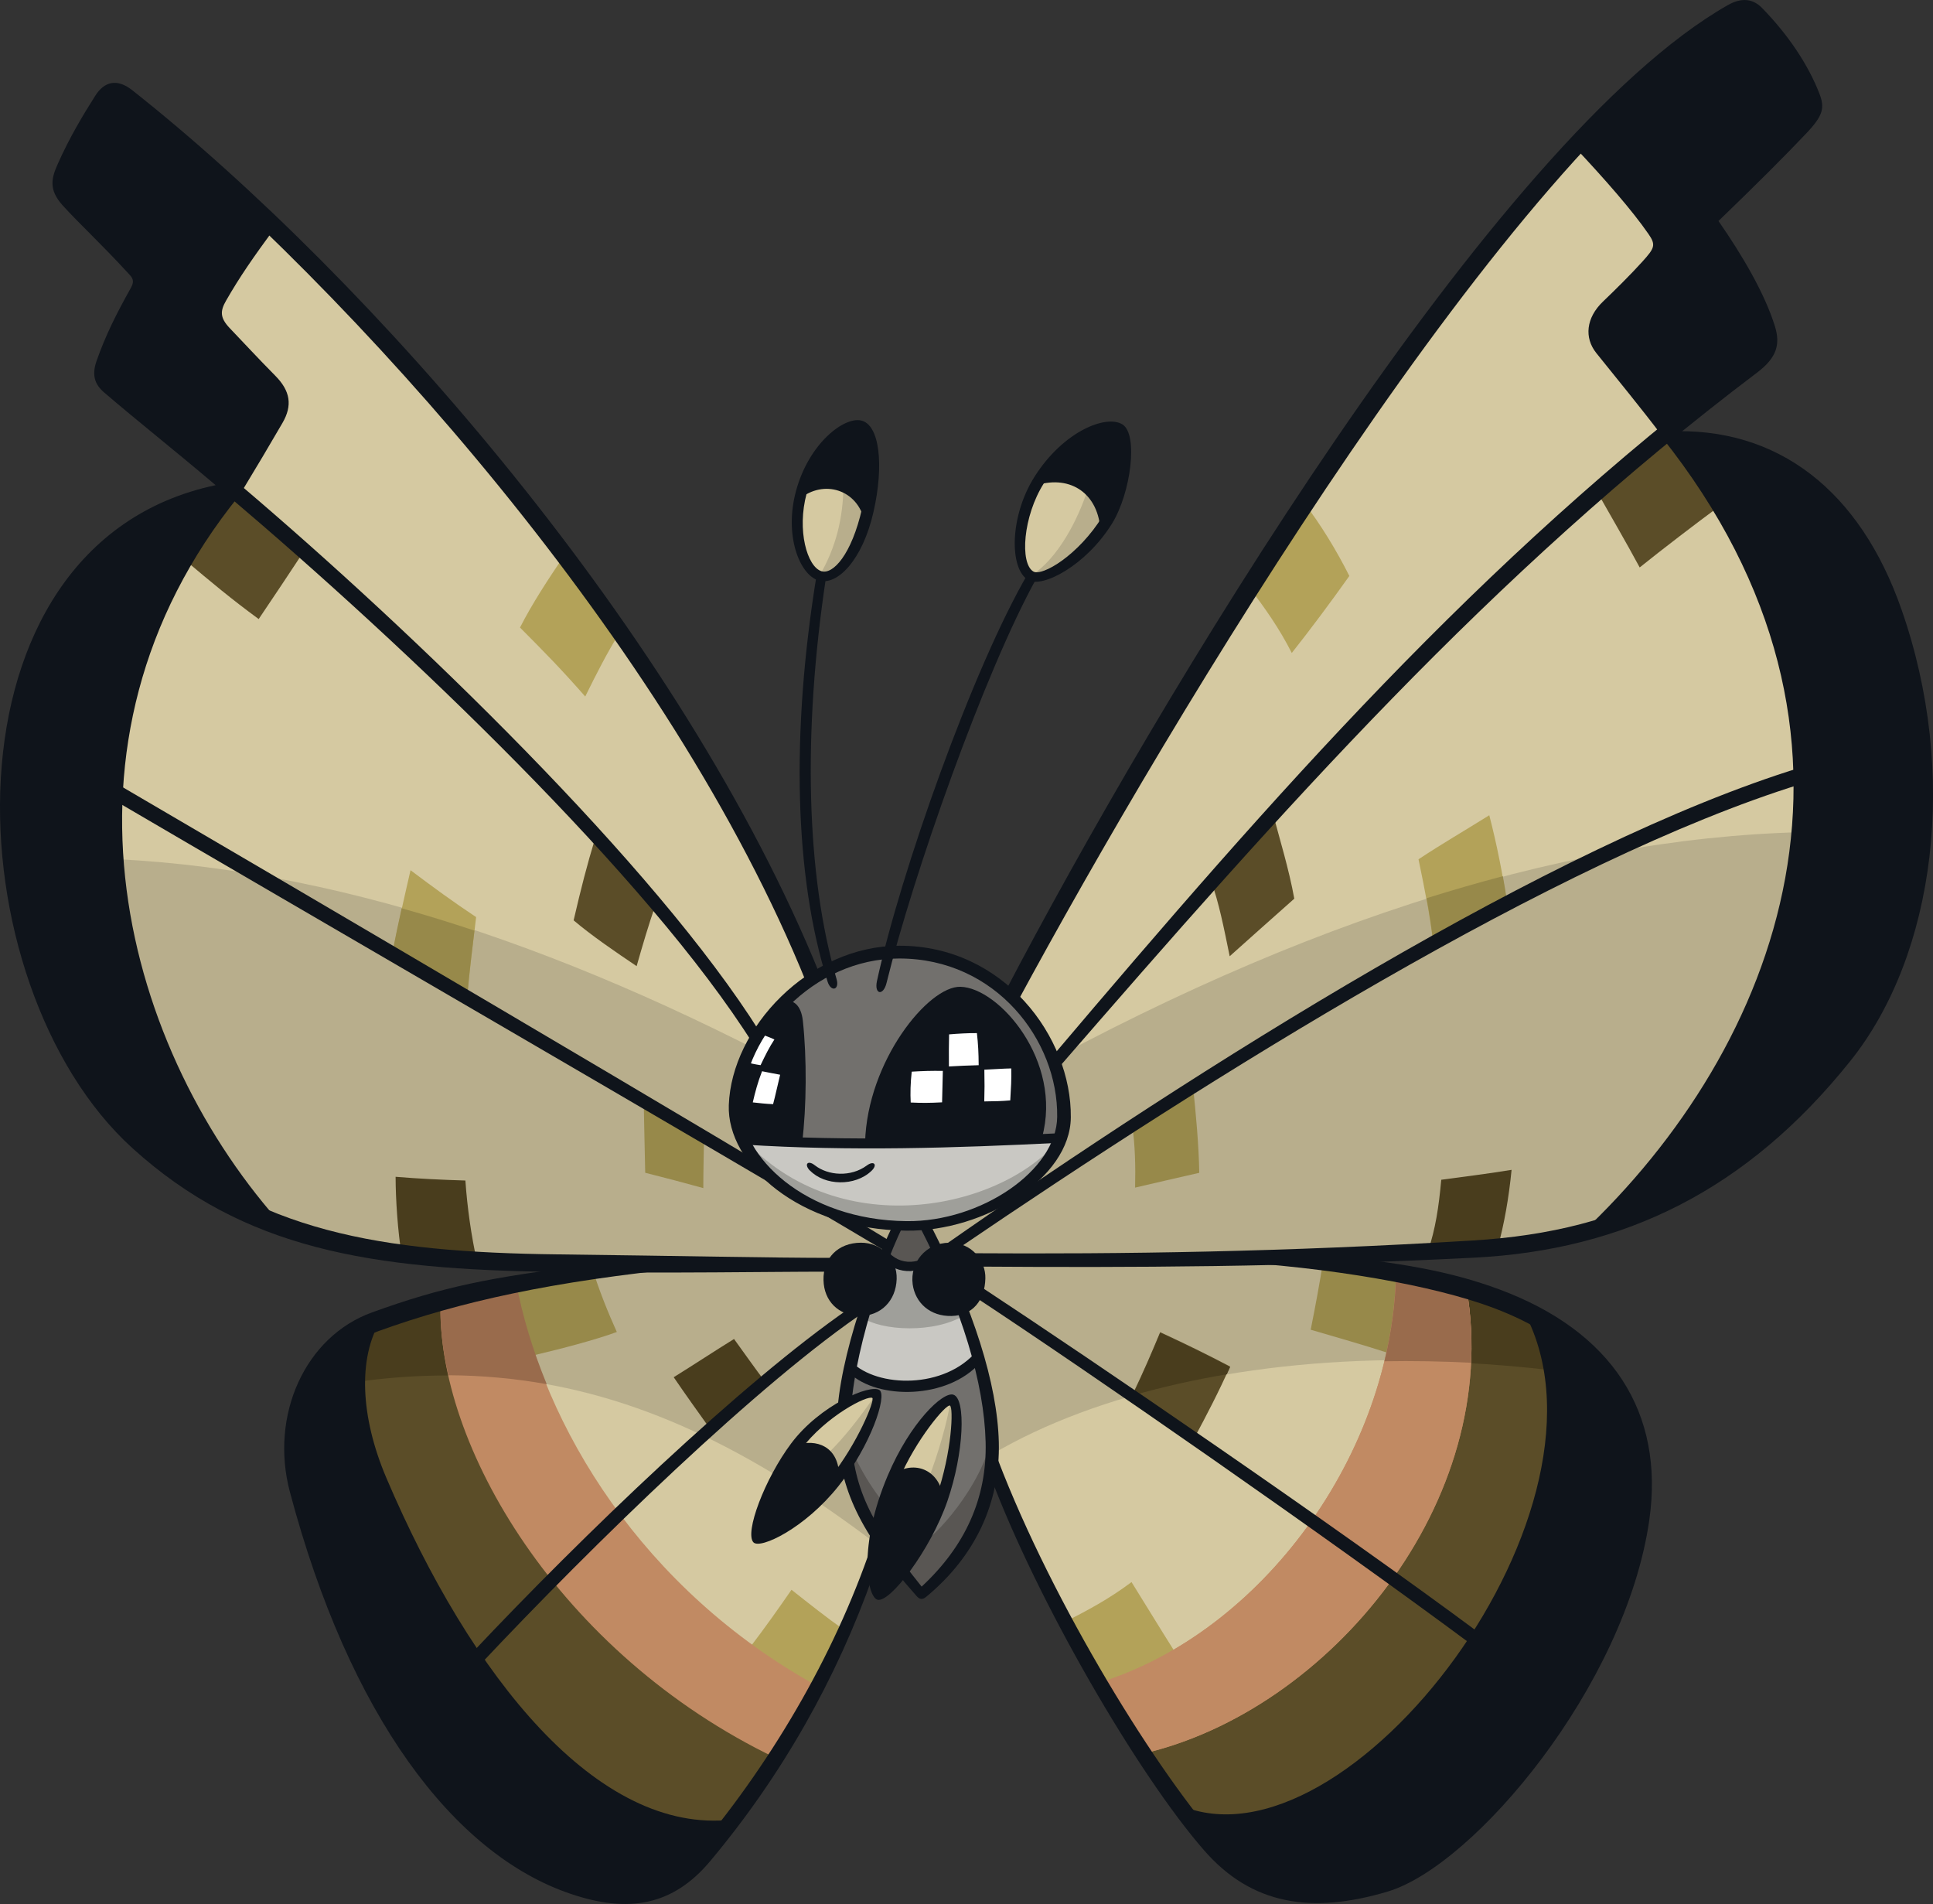 <?xml version="1.0" encoding="UTF-8"?>
<!-- Created with Inkscape (http://www.inkscape.org/) -->
<svg version="1.1" viewBox="0 0 313.04 308.28" xmlns="http://www.w3.org/2000/svg">
 <rect x="0" y="0" width="313.04" height="308.28" fill="#333333" stroke="none"/>
 <g transform="translate(-1)" stroke-width="14.431">
  <path d="m205.72 203.45c16.105 1.154 28.545 3.289 37.536 6.624 18.111 6.739 25.601 20.03 23.277 35.717-3.739 25.37-27.419 54.839-41.216 58.98-11.992 3.592-21.286 1.849-28.285-6.206-11.112-12.757-27.16-39.541-35.429-62.271 0.368-8.327-1.632-19.165-8.111-32.441 14.33 0.014 38.676-0.164 52.227-0.409" fill="#0f141b"/>
  <path d="m192.87 293.44c27.967 10.737 73.065-49.11 56.224-80.786-1.804-0.937-3.768-1.816-5.859-2.598-8.991-3.334-21.43-5.47-37.536-6.624-13.551 0.245-37.896 0.417-52.227 0.409 6.479 13.291 8.471 24.129 8.11 32.441 7.288 20.045 20.622 43.221 31.287 57.176" fill="#5b4d28"/>
  <path d="m252.14 221.85c-0.577-3.129-1.571-6.119-3.043-8.89-1.804-0.953-3.768-1.82-5.859-2.598-8.991-3.35-21.43-5.47-37.536-6.638-13.551 0.245-37.896 0.417-52.227 0.409 6.263 12.829 8.313 23.378 8.125 31.561 21.43-12.628 55.07-18.083 90.542-13.84" fill="#493d1d"/>
  <path d="m227.11 205.9c-6.234-1.096-13.349-1.919-21.372-2.495-13.565 0.245-37.911 0.417-52.227 0.409 6.48 13.276 8.457 24.129 8.096 32.441 4.286 11.747 10.636 24.576 17.317 35.991l21.82-0.205 33.379-41.273z" fill="#d5c9a1"/>
  <path d="m231.12 220.22-4.013-14.215c-6.235-1.096-13.335-1.919-21.373-2.495-13.565 0.245-37.911 0.417-52.227 0.409 6.263 12.815 8.312 23.364 8.125 31.561 17.13-10.102 42.053-15.615 69.487-15.254" fill="#b8ae8c"/>
  <path d="m307.57 99.128c-6.494-18.501-19.598-29.902-38.647-27.564 5.109-4.243 10.347-8.399 15.73-12.469 2.409-1.82 3.219-3.739 2.524-6.119-1.645-5.671-5.282-11.17-9.337-17.52 6.119-5.888 10.708-10.635 14.691-14.835 2.049-2.164 2.454-3.289 1.759-5.123-2.033-5.426-5.585-10.03-8.991-13.508-1.154-1.182-2.524-0.982-3.882-0.205-38.531 22.354-95.29 119.2-116.69 159.55l-13.897 37.146c1.113 2.25 1.69 3.449 2.643 5.498 25.529 0.164 54.911 0.205 86.14-1.718 27.362-1.661 44.722-12.829 59.673-31.388 14.72-18.241 16.394-48.633 8.284-71.752" fill="#0f141b"/>
  <path d="m270.92 70.084c-3.71-4.936-5.743-7.389-10.621-13.464-1.661-2.066-1.084-4.792 0.982-6.783 2.626-2.495 4.387-4.128 6.609-6.609 2.078-2.295 2.569-3.637 1.084-5.773-3.088-4.459-7.908-9.986-12.151-14.503-35.01 37.464-74.913 106.16-92.071 138.51l-13.897 37.161c1.113 2.238 1.69 3.449 2.643 5.484 25.529 0.164 54.911 0.205 86.14-1.702 7.013-0.434 13.364-1.501 19.194-3.129 49.11-46.382 37.896-98.464 12.093-129.19" fill="#d5c9a1"/>
  <path d="m239.63 202.22c7.013-0.434 13.377-1.485 19.193-3.129 22.368-21.113 32.211-43.409 33.885-64.349-39.542 0.994-84.48 15.254-134.54 44.174l-7.317 19.525c1.113 2.25 1.69 3.449 2.643 5.484 25.529 0.164 54.925 0.205 86.14-1.702" fill="#b8ae8c"/>
  <path d="m106.92 204.67c-20.103 2.09-31.937 4.503-45.141 9.265-8.067 2.917-15.759 13.609-12.165 27.174 10.477 39.455 28.126 58.677 44.246 64.118 9.322 3.146 15.788 1.473 21.214-5.008 13.767-16.452 23.018-34.534 28.357-51.274-10.506-12.656-4.748-31.446-0.041-43.655-10.521-0.327-23.985-0.503-36.468-0.622" fill="#0f141b"/>
  <path d="m143.41 205.08c-10.521-0.327-23.985-0.503-36.468-0.622-20.103 2.107-31.936 4.517-45.141 9.279-0.164 0.041-0.327 0.123-0.507 0.205-3.608 6.624-2.712 16.481 1.154 25.558 12.555 29.454 32.759 58.187 56.354 55.907 11.747-15.182 19.814-31.46 24.663-46.656-10.521-12.656-4.762-31.446-0.041-43.655" fill="#5b4d28"/>
  <path d="m143.41 205.08c-10.521-0.327-23.985-0.503-36.468-0.622-20.103 2.107-31.936 4.517-45.141 9.279-0.164 0.041-0.327 0.123-0.507 0.205-1.514 2.786-2.238 6.134-2.266 9.77 31.143-4.272 56.123 5.239 83.99 26.366 0.164-0.434 0.286-0.879 0.446-1.329-10.52-12.656-4.762-31.446-0.041-43.655" fill="#493d1d"/>
  <path d="m133.35 272.99c4.258-8.082 7.62-16.178 10.116-23.999-10.52-12.642-4.748-31.431-0.041-43.655-10.52-0.327-23.985-0.503-36.468-0.605-8.76 0.908-15.946 1.89-22.354 3.088l-1.775 19.785 31.374 43.698z" fill="#d5c9a1"/>
  <path d="m143.41 205.08c-10.521-0.327-23.985-0.503-36.468-0.622-8.76 0.924-15.946 1.906-22.368 3.105l-1.399 15.643c20.752 2.221 39.527 11.459 59.846 26.857 0.123-0.434 0.286-0.879 0.446-1.329-10.521-12.656-4.762-31.446-0.041-43.655" fill="#b8ae8c"/>
  <path d="m132.73 158.45c-21.734-53.713-71.854-111.54-111.12-142.91-1.559-1.24-2.929-0.765-3.866 0.72-2.266 3.534-4.054 6.234-6.047 10.722-0.851 1.919-0.953 3.534 0.634 5.239 2.9 3.105 6.336 6.884 10.809 11.747 0.953 1.039 0.896 1.747 0.205 2.974-2.05 3.649-3.837 7.403-5.412 11.906-0.503 1.456-0.286 2.483 0.851 3.449 5.729 4.921 12.901 10.997 20.088 17.072-47.132 7.36-44.087 79.025-15.138 105.25 18.515 16.755 40.133 19.583 67.524 19.915 21.358 0.245 39.469 0.245 52.126 0.536 0.982-2.209 1.89-4.344 2.986-6.609z" fill="#0f141b"/>
  <path d="m44.578 35.722c-3.289 4.488-5.614 7.937-7.937 12.007-1.096 1.919-1.559 3.477 0.548 5.585 2.107 2.107 4.805 5.08 7.591 7.865 2.021 2.021 2.381 4.214 1.096 6.408-2.279 3.939-4.025 6.869-6.971 11.761-32.34 39.773-19.814 89.849 6.653 118.63 13.392 5.109 28.415 6.321 45.747 6.537 21.344 0.245 39.455 0.245 52.111 0.536 0.994-2.221 1.89-4.358 3.003-6.624l-13.666-39.989c-17.664-43.669-54.074-90.037-88.175-122.71" fill="#d5c9a1"/>
  <path d="m45.56 198.13c13.392 5.109 28.415 6.321 45.747 6.537 21.344 0.245 39.455 0.245 52.111 0.532 0.994-2.221 1.89-4.358 3.003-6.624l-6.84-20.016c-41.158-23.061-81.075-37.536-119.75-39.455 1.587 22.527 11.704 43.77 25.731 59.024" fill="#b8ae8c"/>
  <path d="m101.36 102.4c-2.062 3.334-3.768 6.682-5.585 10.376-3.882-4.43-6.624-7.216-10.564-11.17 1.947-3.825 4.488-7.707 7.158-11.646 2.958 4.098 5.441 7.591 8.991 12.44" fill="#b3a259"/>
  <path d="m50.182 89.31c-2.553 3.882-4.676 7.043-7.288 10.924-4.546-3.334-7.648-5.945-11.834-9.467 2.005-3.363 5.022-7.634 7.822-11.227 3.318 3.117 7.028 6.075 11.3 9.77" fill="#5b4d28"/>
  <path d="m76.649 161.72c0.417-4.979 0.965-8.919 1.456-13.233-3.579-2.369-6.984-4.849-10.621-7.591-0.965 4.199-2.005 8.688-2.974 13.666 4.604 2.872 6.999 4.286 12.137 7.158" fill="#b3a259"/>
  <path d="m107.13 146.59c-1.039 2.974-2.062 6.436-3.031 9.842-3.346-2.25-7.345-4.979-10.203-7.418 1.211-5.21 2.123-8.803 3.522-13.407 4.042 4.33 6.061 6.595 9.712 10.982" fill="#5b4d28"/>
  <path d="m133.35 272.99c1.804-3.363 2.671-5.253 4.459-9.005-2.888-2.033-5.686-4.257-8.63-6.581-2.033 2.945-4.358 6.234-6.508 9.034l4.834 4.95z" fill="#b3a259"/>
  <path d="m212.26 81.538c2.467 3.129 5.268 7.721 7.259 11.718-3.129 4.402-6.263 8.601-9.322 12.469-2.062-4.07-4.402-7.331-6.87-10.593 3.088-4.69 5.729-8.659 8.933-13.594" fill="#b3a259"/>
  <path d="m279.47 81.947c-3.866 2.855-9.12 6.869-12.93 9.929-2.193-4.07-4.791-8.529-6.984-12.397 3.997-3.665 7.966-6.984 11.343-9.626 2.769 3.637 5.008 6.48 8.572 12.093" fill="#5b4d28"/>
  <path d="m245.11 146.59c-0.736-4.993-1.73-9.986-2.929-14.59-4.272 2.671-7.534 4.531-11.459 7.129 1.068 5.195 1.861 9.063 2.397 13.854 3.927-2.18 7.923-4.113 11.992-6.393" fill="#b3a259"/>
  <path d="m207.07 131.45c1.141 4.329 2.671 9.265 3.534 14.056-3.796 3.391-7.071 6.263-10.462 9.322-0.994-4.863-1.73-8.586-3.003-12.18 3.248-3.579 6.177-6.985 9.929-11.199" fill="#5b4d28"/>
  <path d="m194.22 176.04c0.409 3.927 0.937 9.452 0.994 13.854-3.522 0.794-6.985 1.604-10.391 2.397 0.082-3.465 0-6.927-0.462-10.059 2.859-1.804 6.379-4.042 9.857-6.191" fill="#97894a"/>
  <path d="m243.6 201.81c0.994-3.665 1.73-7.721 2.193-12.397-4.128 0.679-7.995 1.141-11.387 1.604-0.409 4.459-0.937 7.937-2.135 11.531 3.088-0.205 7.273-0.286 11.328-0.736" fill="#493d1d"/>
  <path d="m178.92 272.58c-1.906-3.232-3.984-6.855-5.599-9.9 3.682-1.878 7.244-3.751 10.924-6.523 2.336 3.739 4.531 7.374 7.187 11.574l-5.498 4.719z" fill="#b3a259"/>
  <path d="m194.38 232.9c2.009-3.751 3.939-7.432 5.816-11.646-3.682-1.935-7.115-3.62-11.314-5.556-1.428 3.42-2.581 6.147-4.532 10.217 2.974 2.135 5.888 4.199 10.03 6.985" fill="#5b4d28"/>
  <path d="m227.56 206.31c-4.401-0.908-7.562-1.428-12.295-2.066-0.577 3.682-1.227 7.172-2.005 11.054 4.271 1.256 8.341 2.397 12.685 3.808l2.712-6.985z" fill="#97894a"/>
  <path d="m150.9 198.54c6.638 12.988 10.564 25.197 10.809 34.866 0.245 9.986-4.07 18.4-11.545 24.576-9.019-10.593-12.064-16.841-12.497-26.308-0.417-9.12 4.474-24.36 8.644-33.062 1.301 0.041 2.859 0.123 4.589-0.082" fill="#c9c8c3"/>
  <path d="m159.49 219.81c-5.412 6.35-16.842 5.946-20.81 1.804-0.736 3.694-1.125 7.172-0.994 10.03 0.434 9.467 3.477 15.716 12.497 26.308 7.475-6.162 11.805-14.576 11.545-24.562-0.082-4.113-0.88-8.688-2.238-13.58" fill="#72706d"/>
  <path d="m238.52 208.76c-3.42-0.994-7.23-1.849-11.444-2.598-0.593 29.223-21.719 58.187-48.186 66.34 2.369 4.025 4.748 7.894 7.115 11.459 30.233-6.942 58.389-40.87 52.515-75.201" fill="#c18a63"/>
  <path d="m153.03 202.63c-0.679-1.428-1.37-2.859-2.107-4.315-1.73 0.205-3.305 0.123-4.604 0.082-0.663 1.387-1.342 2.958-2.021 4.618 2.266 2.798 6.162 2.381 8.731-0.368" fill="#595653"/>
  <path d="m77.836 150.68c-3.939-1.313-7.865-2.524-11.79-3.62-0.52 2.352-1.039 4.806-1.546 7.389 4.604 2.872 6.999 4.3 12.151 7.157 0.327-4.07 0.765-7.461 1.182-10.924" fill="#97894a"/>
  <path d="m115.02 183.81c-0.041 2.614-0.123 5.888-0.123 8.558-3.289-0.908-6.018-1.632-9.409-2.483-0.123-4.676-0.123-6.739-0.245-11.718 3.796 2.18 6.162 3.42 9.77 5.643" fill="#97894a"/>
  <path d="m78.245 204.26c-0.908-4.07-1.571-8.688-1.878-13.118-3.956-0.123-7.475-0.286-11.3-0.605 0 3.71 0.368 8.933 0.965 12.57 3.346 0.462 7.172 0.896 12.209 1.154" fill="#493d1d"/>
  <path d="m133.35 272.99c-28.184-15.557-44.39-41.908-48.763-65.171-4.343 0.822-8.341 1.73-12.223 2.814-0.867 23.162 19.193 57.162 54.218 73.989 2.483-3.853 4.719-7.75 6.768-11.632" fill="#c18a63"/>
  <path d="m84.586 207.54c4.82-0.851 7.72-1.661 12.223-2.553 1.068 3.608 2.671 7.562 4.082 10.679-3.592 1.313-8.962 2.712-13.378 3.751l-3.649-6.422z" fill="#97894a"/>
  <path d="m125.04 223.9c-1.878-2.483-3.408-4.676-5.166-7.1-3.334 2.066-6.249 3.997-9.77 6.191 2.123 3.105 3.653 5.224 6.075 8.616 2.524-2.495 5.787-5.065 8.861-7.706" fill="#493d1d"/>
  <path d="m84.586 207.54" fill="#996b4c"/>
  <path d="m73.623 222.67c5.455 0.029 10.737 0.52 15.917 1.444-2.295-5.571-3.968-11.155-4.979-16.567-4.343 0.806-8.341 1.73-12.223 2.798-0.164 3.853 0.286 8.009 1.284 12.324" fill="#996b4c"/>
  <path d="m233.12 152.72c3.927-2.18 7.923-4.113 11.992-6.393-0.205-1.485-0.462-2.974-0.736-4.459-4.07 1.068-8.183 2.266-12.353 3.563 0.446 2.397 0.81 4.704 1.096 7.288" fill="#97894a"/>
  <path d="m238.52 208.76c-3.42-0.994-7.23-1.849-11.444-2.598-0.593 29.223-21.719 58.187-48.186 66.34 2.369 4.025 4.748 7.894 7.115 11.459 30.233-6.942 58.389-40.87 52.515-75.201" fill="#c18a63"/>
  <path d="m238.52 208.76c-3.42-0.994-7.23-1.849-11.444-2.598-0.082 4.791-0.749 9.568-1.878 14.243 4.589-0.082 9.279 0 14.027 0.245 0.164-3.939-0.029-7.923-0.708-11.906" fill="#996b4c"/>
  <path d="m184.4 225.95c4.835-1.387 9.958-2.54 15.283-3.436 0.164-0.409 0.368-0.765 0.532-1.17-3.682-1.935-7.115-3.62-11.314-5.556-1.415 3.408-2.585 6.119-4.503 10.16" fill="#493d1d"/>
  <path d="m140.55 213.26c3.117 2.266 11.877 2.671 16.654-0.327-1.399-3.825-2.614-6.552-4.228-10.174-2.614 2.814-6.422 2.814-8.688 0.205-1.268 3.26-2.324 6.076-3.739 10.304" fill="#9f9f9a"/>
  <path d="m137.76 230.85c1.976 9.337 11.199 18.559 12.974 18.602 0.953 0.015 9.539-8.688 10.968-17.361 0.965 10.246-6.018 22.585-11.444 25.514-6.811-7.157-12.223-15.312-12.498-26.755" fill="#595653"/>
  <g fill="#0f141b">
   <path d="m151.8 198.54c6.797 13.335 10.708 25.442 10.953 34.952 0.245 9.813-3.808 18.486-11.761 25.053-0.622 0.52-1.084 0.434-1.587-0.164-9.149-10.289-12.411-17.173-12.844-26.64-0.446-9.496 4.979-24.778 8.904-33.091l1.673 0.041c-3.882 8.082-8.818 23.538-8.37 33.004 0.417 9.149 2.9 14.518 11.487 25.197 6.927-6.422 10.607-14.186 10.362-23.437-0.245-9.438-3.768-21.416-10.636-34.779z"/>
   <path d="m153.35 203.45c-2.798 3.003-7.085 3.129-9.38 0.434l0.605-1.514c2.09 2.769 5.758 2.454 8.125-0.245z"/>
   <path d="m159.74 220.63c-5.268 5.974-16.625 6.046-21.2 1.673l0.327-1.82c4.185 4.243 15.182 4.474 20.362-1.788z"/>
   <path d="m135.35 205.9c-10.694 0-23.985 0.286-44.131 0.041-30.406-0.368-50.711-3.694-68.75-20.016-29.151-26.395-32.225-97.7 13.45-107.37-6.754-5.729-12.584-10.318-18.054-15.008-1.485-1.284-2.05-2.741-1.227-5.109 1.456-4.156 3.219-7.648 5.527-11.776 0.536-0.953 0.475-1.473-0.164-2.164-4.965-5.397-8.053-8.154-10.838-11.227-2.409-2.643-1.775-4.56-0.777-6.797 1.878-4.229 4.07-7.865 6.075-11.026 1.399-2.18 3.436-2.827 5.946-0.851 38.502 30.421 88.983 88.103 111.31 143.06l-2.094 1.53c-22.181-54.853-73.354-111.73-110.77-142.38-0.982-0.806-1.587-0.593-2.221 0.409-2.078 3.248-3.853 6.22-5.7 10.376-0.839 1.89-0.622 2.626 0.622 4.025 2.741 3.06 5.368 5.902 10.462 11.487 1.428 1.571 1.473 2.671 0.368 4.676-2.266 4.07-3.522 7.013-4.964 11.112-0.434 1.24-0.286 1.935 0.749 2.827 5.729 4.906 12.382 10.578 19.439 16.552l-1.792 2.581c-43.019 8.543-41.706 76.442-12.916 102.52 17.707 16.033 37.521 19.381 66.47 19.728 20.377 0.245 34.072 0.565 44.823 0.565z"/>
   <path d="m43.76 197.72c-26.337-28.3-38.243-78.881-5.657-118.7 2.958-4.936 4.56-7.663 6.826-11.559 1.17-2.021 1.039-3.146-0.937-5.152-2.814-2.859-5.325-5.369-7.648-7.793-2.369-2.467-2.295-4.474-0.879-6.941 2.25-3.927 4.647-7.519 8.211-12.382l1.804 1.759c-3.477 4.733-5.686 7.908-7.88 11.747-0.924 1.616-1.027 2.712 0.577 4.402 2.352 2.454 4.531 4.834 7.403 7.735 2.426 2.454 2.827 4.791 1.154 7.663-2.266 3.898-3.911 6.667-6.941 11.675-32.759 40.306-18.486 90.411 7.374 118.71z"/>
   <path d="m123 169.08c-17.058-27.088-56.368-64.479-84.914-88.666l1.514-2.152c28.401 24.071 67.481 61.838 84.48 88.882z"/>
   <path d="m144.48 202.63c-28.877-17.217-97.7-57.061-124.86-72.993l0.164-2.814c28.329 16.553 96.213 56.383 125.42 74.162z"/>
   <path d="m142.43 254.99c-5.932 16.783-14.778 32.456-26.395 46.324-6.075 7.273-13.291 8.486-22.614 5.325-19.035-6.422-35.876-28.934-45.473-65.071-3.289-12.382 2.438-25.168 13.32-29.079 11.357-4.113 19.035-5.7 35.602-7.706l15.643 0.462c-22.181 2.221-36.958 5.498-50.221 10.275-8.832 3.191-14.085 13.839-11.054 25.284 8.572 32.225 24.403 56.931 43.193 63.281 8.312 2.798 14.345 1.645 19.656-4.69 12.469-14.893 22.744-32.73 28.603-50.769z"/>
   <path d="m118.09 296.71c-20.233 1.878-41.302-20.117-56.744-56.339-4.141-9.712-4.401-19.28-1.301-25.659l2.585-0.908c-3.637 6.032-3.318 15.485 0.937 25.486 13.71 32.167 34.173 57.826 56.008 55.329z"/>
   <path d="m141.53 212.04c-17.39 11.617-44.621 38.156-62.804 57.509l-1.284-1.919c17.793-18.905 43.669-43.77 61.102-55.791z"/>
   <path d="m171.35 171.13c36.367-42.904 69.342-80.425 112.41-112.95 2.094-1.587 2.626-2.769 2.066-4.719-1.53-5.282-4.834-10.867-8.789-16.942-0.605-0.937-0.577-1.268 0.123-1.947 6.422-6.177 10.564-10.737 14.215-14.604 1.906-2.021 1.964-2.986 1.473-4.243-1.69-4.243-4.17-8.211-8.356-12.469-0.622-0.634-1.415-0.794-2.483-0.164-36.251 21.271-91.104 112.61-116.33 159.29l-1.906-1.788c24.403-46.714 79.127-138.18 117.01-159.75 2.352-1.358 4.199-0.965 5.556 0.434 4.286 4.373 7.504 9.25 9.279 13.811 0.908 2.324 0.679 3.563-2.033 6.436-3.592 3.796-8.038 8.226-14.287 14.258 3.866 5.556 7.504 11.747 9.149 17.072 0.896 2.945 0.286 5.066-2.917 7.49-43.12 32.571-76.514 70.367-113.39 112.87z"/>
   <path d="m270.1 70.493c-3.129-4.156-7.461-9.438-10.578-13.32-1.992-2.483-1.673-5.715 1.068-8.341 1.976-1.89 4.517-4.402 6.393-6.48 1.976-2.193 2.221-2.683 0.965-4.488-2.626-3.796-6.985-8.789-12.05-14.171l1.661-1.804c2.798 2.974 8.529 9.178 12.209 14.503 1.992 2.872 1.514 4.604-1.039 7.432-1.906 2.123-4.719 4.719-6.725 6.638-1.964 1.878-2.18 3.682-0.781 5.412 3.117 3.882 7.432 9.265 10.564 13.421z"/>
   <path d="m159.29 205.08c25.081 0.164 50.105 0.082 80.396-1.444 24.432-1.24 44.261-10.982 60.958-31.835 13.825-17.26 17.606-46.57 8.269-73.195-6.682-19.064-19.901-29.598-37.853-28.747l1.878 2.655c15.109-0.164 26.467 8.616 32.946 27.088 8.976 25.601 4.921 54.146-8.024 70.193-16.38 20.319-33.192 29.526-58.346 31.056-30.696 1.861-56.354 2.221-81.638 2.062z"/>
   <path d="m257.05 199.76c32.081-30.104 51.736-80.469 13.032-129.03l1.69-1.182c36.338 45.083 25.298 95.448-11.228 129.32z"/>
   <path d="m153.68 201.81c41.605-29.065 98.638-65.157 138.99-77.568v2.7c-39.801 12.338-95.564 47.363-136.42 75.158z"/>
   <path d="m161.78 234.13c8.456 23.234 25.442 51.144 36.41 63.757 6.004 6.898 15.124 9.337 26.64 5.657 12.382-3.956 35.804-31.373 39.859-57.855 2.409-15.788-5.022-27.679-22.037-34-9.495-3.522-25.702-6.465-44.448-7.562l16.12-1.027c13.537 1.268 21.777 2.814 29.454 5.657 18.241 6.769 26.813 19.886 24.317 37.363-3.837 26.828-28.386 55.979-42.37 60.15-12.31 3.665-22.036 2.18-29.771-6.725-10.665-12.238-27.001-40.278-34.621-60.683z"/>
   <path d="m191.93 292.21c27.304 12.05 73.484-48.705 55.604-80.296l3.031 1.632c16.119 32.643-28.545 91.119-56.614 81.32z"/>
   <path d="m239.54 266.44c-24.086-17.88-61.794-44.044-80.757-56.527l0.708-1.804c18.847 12.411 57.119 38.503 81.349 56.499z"/>
  </g>
  <path d="m140.22 68.857c-2.324-0.52-7.504 3.665-9.438 10.867-1.816 6.754 0.368 12.671 2.974 13.493 2.888 0.924 6.249-3.939 7.764-10.563 1.645-7.216 1.096-13.248-1.301-13.796" fill="#d5c9a1"/>
  <path d="m140.22 68.857c-2.324-0.52-7.49 3.665-9.438 10.838 3.637-2.54 9.034-1.645 10.621 3.42 0.029-0.164 0.082-0.286 0.123-0.462 1.645-7.216 1.096-13.248-1.297-13.796" fill="#0f141b"/>
  <path d="m182.32 69.675c-2.872-1.775-9.539 2.814-13.06 8.37-3.551 5.599-3.968 13.883-1.342 15.427 1.861 1.096 8.63-2.872 12.425-9.048 2.859-4.661 3.939-13.537 1.976-14.749" fill="#d5c9a1"/>
  <g fill="#0f141b">
   <path d="m182.32 69.675c-2.798-1.73-9.207 2.598-12.8 7.966 4.936-1.268 9.929 1.256 10.39 7.432l0.434-0.65c2.859-4.661 3.939-13.537 1.976-14.749"/>
   <path d="m140.42 201.81c-3.334 0.041-5.166 2.34-5.094 5.253 0.082 3.003 2.078 5.051 4.834 5.152 3.088 0.082 4.994-2.266 5.095-5.311 0.082-2.872-2.005-5.152-4.835-5.094"/>
   <path d="m154.7 201.81c-3.129 0.082-5.383 2.872-4.994 5.873 0.327 2.626 2.524 4.647 5.296 4.531 2.712-0.123 4.517-2.266 4.589-5.412 0.041-2.929-2.409-5.051-4.892-4.993"/>
  </g>
  <path d="m142.92 225.95c-1.084-0.851-8.37 2.324-13.017 8.543-4.661 6.205-7.201 13.926-6.307 14.878 0.908 0.937 8.096-3.608 12.512-9.149 4.878-6.119 7.591-13.666 6.812-14.273" fill="#d5c9a1"/>
  <path d="m129.75 234.54c-4.575 6.177-7.072 13.767-6.177 14.705 0.908 0.953 8.096-3.608 12.512-9.149 0.029-0.029 0.041-0.041 0.082-0.082 0.409-4.863-2.974-6.624-6.408-5.469" fill="#0f141b"/>
  <path d="m155.07 226.76c-1.113-0.368-6.364 5.585-9.38 12.671-4.531 10.679-3.551 18.501-2.324 18.891 1.227 0.409 7.692-8.399 10.145-15.514 2.467-7.115 2.986-15.6 1.559-16.047" fill="#d5c9a1"/>
  <path d="m143.37 258.26c1.182 0.368 7.173-7.706 9.828-14.648-0.082-4.661-4.142-6.609-7.576-4.042-4.43 10.563-3.477 18.299-2.25 18.688" fill="#0f141b"/>
  <path d="m120.13 178.9c0.409-11.357 11.458-24.807 26.496-24.807 16.047 0 26.842 13.551 26.712 26.698-0.082 9.366-13.955 17.852-25.514 17.635-17.202-0.327-28.011-10.434-27.693-19.525" fill="#72706d"/>
  <path d="m172.78 184.22c-17.534 0.81-33.899 1.342-51.606 0.286 3.072 7.317 12.786 13.926 26.655 14.201 10.232 0.205 22.267-6.451 24.951-14.475" fill="#c9c8c3"/>
  <path d="m130.12 184.63c0.777-6.364 0.72-14.128 0.082-19.641-0.245-2.25-1.342-2.831-2.872-2.238-4.517 4.373-9.38 15.326-6.162 21.473 3.003 0.123 4.878 0.245 8.947 0.409" fill="#0f141b"/>
  <path d="m168.98 184.22c3.404-12.151-6.826-23.393-12.541-23.711-4.315-0.245-14.171 11.574-14.604 24.274 7.157 0.164 16.913 0.041 27.145-0.565" fill="#0f141b"/>
  <g fill="#fff">
   <path d="m147.91 179.31c2.381 0.123 3.997 0.082 6.234-0.082 0.041-1.673 0.123-4.199 0.164-6.292-2.381 0.041-4.128 0.041-6.162 0.205-0.164 1.947-0.245 4.517-0.245 6.162"/>
   <path d="m159.86 172.77c0.082 2.221 0.123 3.825-0.029 6.306 2.352 0 3.232-0.029 5.34-0.164 0.164-2.553 0.164-3.939 0.245-6.35-1.69-0.041-3.751 0.041-5.556 0.205"/>
   <path d="m154.17 167.04c-0.041 1.673-0.015 4.402-0.041 6.379 1.947-0.082 4.17-0.245 6.046-0.245-0.082-1.833-0.164-4.373-0.409-6.335-1.775-0.041-4.257 0.082-5.599 0.205"/>
   <path d="m124.35 166.63c1.256 0.491 2.135 0.839 2.945 1.329-1.055 1.428-1.992 3.146-2.769 4.964-1.17-0.245-1.976-0.409-3.088-0.765 0.663-1.616 1.947-4.17 2.917-5.527"/>
   <path d="m124.06 172.77c-0.781 1.861-1.358 3.939-1.878 6.032 1.473 0.286 2.741 0.417 4.416 0.52 0.446-1.587 0.982-3.939 1.428-5.801-1.473-0.286-2.54-0.491-3.968-0.749"/>
  </g>
  <g fill="#b8ae8c">
   <path d="m137.6 78.674c-0.082 5.253-1.211 9.9-3.796 14.374 2.307 0.691 5.729-2.467 7.547-10.174-0.908-2.193-2.005-3.551-3.751-4.199"/>
   <path d="m177.2 79.083c-1.616 5.109-4.921 11.386-9.178 14.099 2.643 0.52 7.88-2.585 11.834-8.212-0.368-2.655-0.851-4.589-2.655-5.888"/>
   <path d="m135.06 235.35c2.528-2.426 5.253-5.888 7.822-9.669 0.286 2.426-3.203 9.871-6.71 14.099 0-1.804-0.205-2.872-1.113-4.43"/>
   <path d="m154.95 226.76c-0.536 3.506-2.05 8.745-3.592 12.685 0.777 0.691 1.89 2.54 1.992 4.286 1.604-4.965 3.408-16.149 1.604-16.971"/>
  </g>
  <path d="m121.24 184.22c15.946 17.707 43.193 11.314 51.808-0.434-2.917 7.446-13.277 14.59-24.49 14.677-11.718 0.082-21.272-3.984-27.318-14.244" fill="#9f9f9a"/>
  <g fill="#0f141b">
   <path d="m147.83 197.72c12.021 0.123 24.287-8.211 24.374-16.884 0.164-12.382-9.929-25.644-25.572-25.644-14.013 0-25.096 12.454-25.5 23.84-0.286 8.009 10.087 18.53 26.698 18.688m0 1.542c-17.361-0.164-29.137-10.751-28.804-20.334 0.446-12.425 12.901-25.803 27.665-25.803 16.827 0 27.852 14.734 27.722 27.794-0.082 9.9-13.998 18.472-26.583 18.342"/>
   <path d="m172.54 185.04c-16.827 0.839-33.942 1.387-51.014 0.286l-0.663-1.616c18.097 1.113 35.14 0.548 52.183-0.245z"/>
   <path d="m132.16 189.54c-0.994-1.039-0.327-1.759 0.794-0.867 2.164 1.69 5.83 1.947 8.414 0.041 1.17-0.867 1.816-0.123 0.749 0.879-2.655 2.524-7.562 2.409-9.958-0.082"/>
   <path d="m129.42 185.04c0.72-5.888 0.708-13.666 0.029-19.569-0.205-1.702-1.068-2.279-2.757-1.199l1.485-2.123c1.211-0.327 2.553 0.503 2.843 3.146 0.65 6.061 0.605 13.825-0.123 19.785z"/>
   <path d="m168.24 184.22c3.42-12.18-6.884-22.643-11.805-22.917-3.78-0.245-13.522 11.386-13.868 23.667h-1.473c0.368-13.161 10.261-25.356 15.456-25.197 6.249 0.164 16.581 12.05 13.204 24.389z"/>
   <path d="m154.7 167.45c-0.041 1.849-0.041 3.043-0.029 5.224 1.53-0.082 2.986-0.164 4.82-0.205-0.014-2.005-0.082-3.391-0.286-5.195-1.329-0.014-3.06 0.082-4.503 0.205m0.164 11.401c-0.014 0.462-0.205 0.839-0.879 0.896-1.947 0.164-3.551 0.123-5.845 0.041-0.708-0.014-0.937-0.082-0.937-0.965 0.029-1.804 0.123-3.739 0.327-5.527 0.082-0.72 0.286-0.953 0.908-0.994 1.69-0.123 3.129-0.123 5.037-0.164-0.041-1.878-0.082-3.248-0.041-5.022 0-0.736 0.205-0.867 0.867-0.924 1.792-0.164 3.563-0.286 5.253-0.245 0.65 0.014 0.879 0.205 0.924 0.925 0.123 1.935 0.205 2.974 0.286 5.095 1.514-0.082 2.859-0.205 4.329-0.205 0.634 0 0.937 0.205 0.937 0.998 0.014 1.992 0.029 3.563-0.164 5.83-0.041 0.65-0.327 0.777-1.039 0.822-1.632 0.082-2.917 0.123-4.805 0.205-0.781 0.015-0.965-0.123-0.925-0.896 0.123-2.25 0.164-3.318 0.123-5.094-1.604 0.082-2.855 0.123-4.373 0.245-0.014 1.89-0.014 2.859 0 4.979m9.756-0.708c0.123-2.066 0.205-3.408 0.164-5.181-1.415 0.029-2.524 0.123-4.358 0.205 0.041 2.135 0.041 3.289-0.014 5.138 1.89-0.029 2.728-0.041 4.199-0.164m-10.91-4.777c-1.878-0.029-3.191 0.014-5.037 0.123-0.205 1.861-0.245 3.477-0.164 4.994 1.788 0.082 3.031 0.082 5.08-0.029 0.041-1.89 0.082-3.015 0.123-5.094"/>
   <path d="m122.91 178.49c1.084 0.123 2.135 0.245 3.289 0.286 0.368-1.358 0.765-3.26 1.141-4.762-1.023-0.205-1.804-0.327-2.929-0.565-0.708 1.82-1.113 3.363-1.501 5.037m5.657-4.546c-0.368 1.645-0.822 3.808-1.297 5.527-0.164 0.52-0.417 0.593-0.994 0.532-1.473-0.164-2.54-0.245-4.156-0.462-0.52-0.082-0.679-0.446-0.536-0.982 0.475-1.861 1.01-3.563 1.616-5.195-0.765-0.123-1.329-0.286-1.878-0.462l0.368-0.982c0.736 0.245 1.546 0.409 2.483 0.548 0.794-1.673 1.428-2.929 2.238-4.156-0.548-0.286-1.428-0.577-2.34-0.937l0.72-1.055c1.182 0.475 1.919 0.749 2.728 1.17 0.577 0.286 0.52 0.65 0.164 1.141-1.01 1.428-1.546 2.34-2.266 3.894 0.937 0.205 1.604 0.327 2.512 0.446 0.65 0.082 0.765 0.409 0.622 0.965"/>
   <path d="m131.63 79.902c-1.604 5.96 0.082 11.848 2.397 12.584 1.878 0.577 4.878-2.683 6.581-10.159 1.747-7.707 1.051-12.325-0.605-12.7-2.021-0.434-6.681 3.997-8.37 10.275m1.878 14.07c-3.031-0.965-5.542-7.245-3.608-14.46 2.095-7.764 7.808-12.064 10.549-11.429 3.015 0.679 3.723 7.259 2.005 14.807-1.775 7.807-5.902 12.05-8.947 11.083"/>
   <path d="m141 84.401c-1.084-5.138-6.61-6.84-10.521-3.608l0.622-2.238c4.257-2.454 8.933-0.867 10.665 3.174z"/>
   <path d="m170.04 78.265c-3.375 5.325-3.911 12.959-1.69 14.273 1.415 0.822 7.331-2.643 11.213-8.962 3.134-5.094 3.477-12.772 2.295-13.493-2.078-1.284-8.255 2.553-11.819 8.183m-2.524 15.658c-3.105-1.833-3.015-10.376 1.023-16.74 4.69-7.403 11.617-10.087 14.229-8.471 2.626 1.616 1.342 11.141-1.645 16.004-4.214 6.84-11.328 10.549-13.609 9.207"/>
   <path d="m179.21 86.038c-0.245-6.018-4.734-9.178-10.304-7.49l1.284-1.906c5.585-1.084 9.741 2.062 10.362 7.461z"/>
   <path d="m134.78 93.401c-3.837 25.313-3.191 48.475 1.69 65.099 0.536 1.804-0.896 2.18-1.444 0.446-5.383-17.015-5.96-40.234-1.775-65.879z"/>
   <path d="m168.98 93.401c-8.529 15.283-20.175 48.489-24.404 65.734-0.52 2.152-2.021 1.919-1.559-0.286 3.808-17.563 15.528-50.683 24.461-65.994z"/>
   <path d="m140.18 211.63c2.221 0.041 4.054-1.788 4.082-4.604 0.041-2.454-1.804-4.271-3.78-4.329-2.7-0.041-4.301 2.135-4.243 4.503 0.041 2.626 1.673 4.387 3.939 4.43m-0.029 1.456c-3.334-0.123-5.715-2.397-5.787-5.83-0.082-3.551 2.352-6.018 6.032-6.047 3.35-0.029 5.931 2.643 5.816 5.888-0.123 3.506-2.524 5.989-6.061 5.989"/>
   <path d="m155.03 211.63c1.992-0.041 3.608-1.645 3.665-4.69 0.082-2.888-2.164-4.301-3.866-4.286-2.495 0.029-4.546 2.409-4.214 5.066 0.286 2.193 2.004 3.968 4.416 3.911m-0.286-10.419c3.665-0.041 5.902 2.945 5.83 5.772-0.082 3.563-2.062 6.018-5.484 6.09-3.449 0.082-5.888-2.123-6.292-5.167-0.434-3.449 2.078-6.653 5.945-6.696"/>
   <path d="m142.27 226.35c-0.708-0.503-7.461 2.843-11.632 8.413-4.373 5.816-6.927 13.263-6.451 13.695 0.52 0.475 7.317-4.229 11.228-9.149 4.517-5.672 7.302-12.628 6.854-12.959m-19.251 23.378c-1.456-1.53 1.788-10.246 6.119-16.033 4.661-6.206 12.815-9.669 14.301-8.616 1.256 0.896-1.399 8.961-6.653 15.542-5.441 6.84-12.671 10.261-13.767 9.106"/>
   <path d="m135.35 241.08c0.749-5.051-2.54-7.057-6.292-5.383l1.358-1.878c3.579-0.851 6.624 0.994 6.465 5.542z"/>
   <path d="m154.83 227.58c-0.634-0.245-5.484 5.455-8.298 12.079-4.373 10.318-3.26 17.592-2.884 17.693 0.81 0.205 6.681-8.284 9.019-15.023 2.512-7.259 2.769-14.518 2.164-14.749m-11.747 31.431c-1.673-0.52-3.162-8.688 1.69-20.117 3.62-8.543 8.919-13.623 10.622-13.075 2.062 0.65 1.73 9.395-0.965 17.217-2.728 7.908-9.337 16.581-11.343 15.975"/>
   <path d="m152.49 245.17c0.536-5.34-3.927-7.648-7.547-3.968l1.113-2.786c3.494-1.992 7.086-0.123 7.678 3.911z"/>
  </g>
 </g>
</svg>
